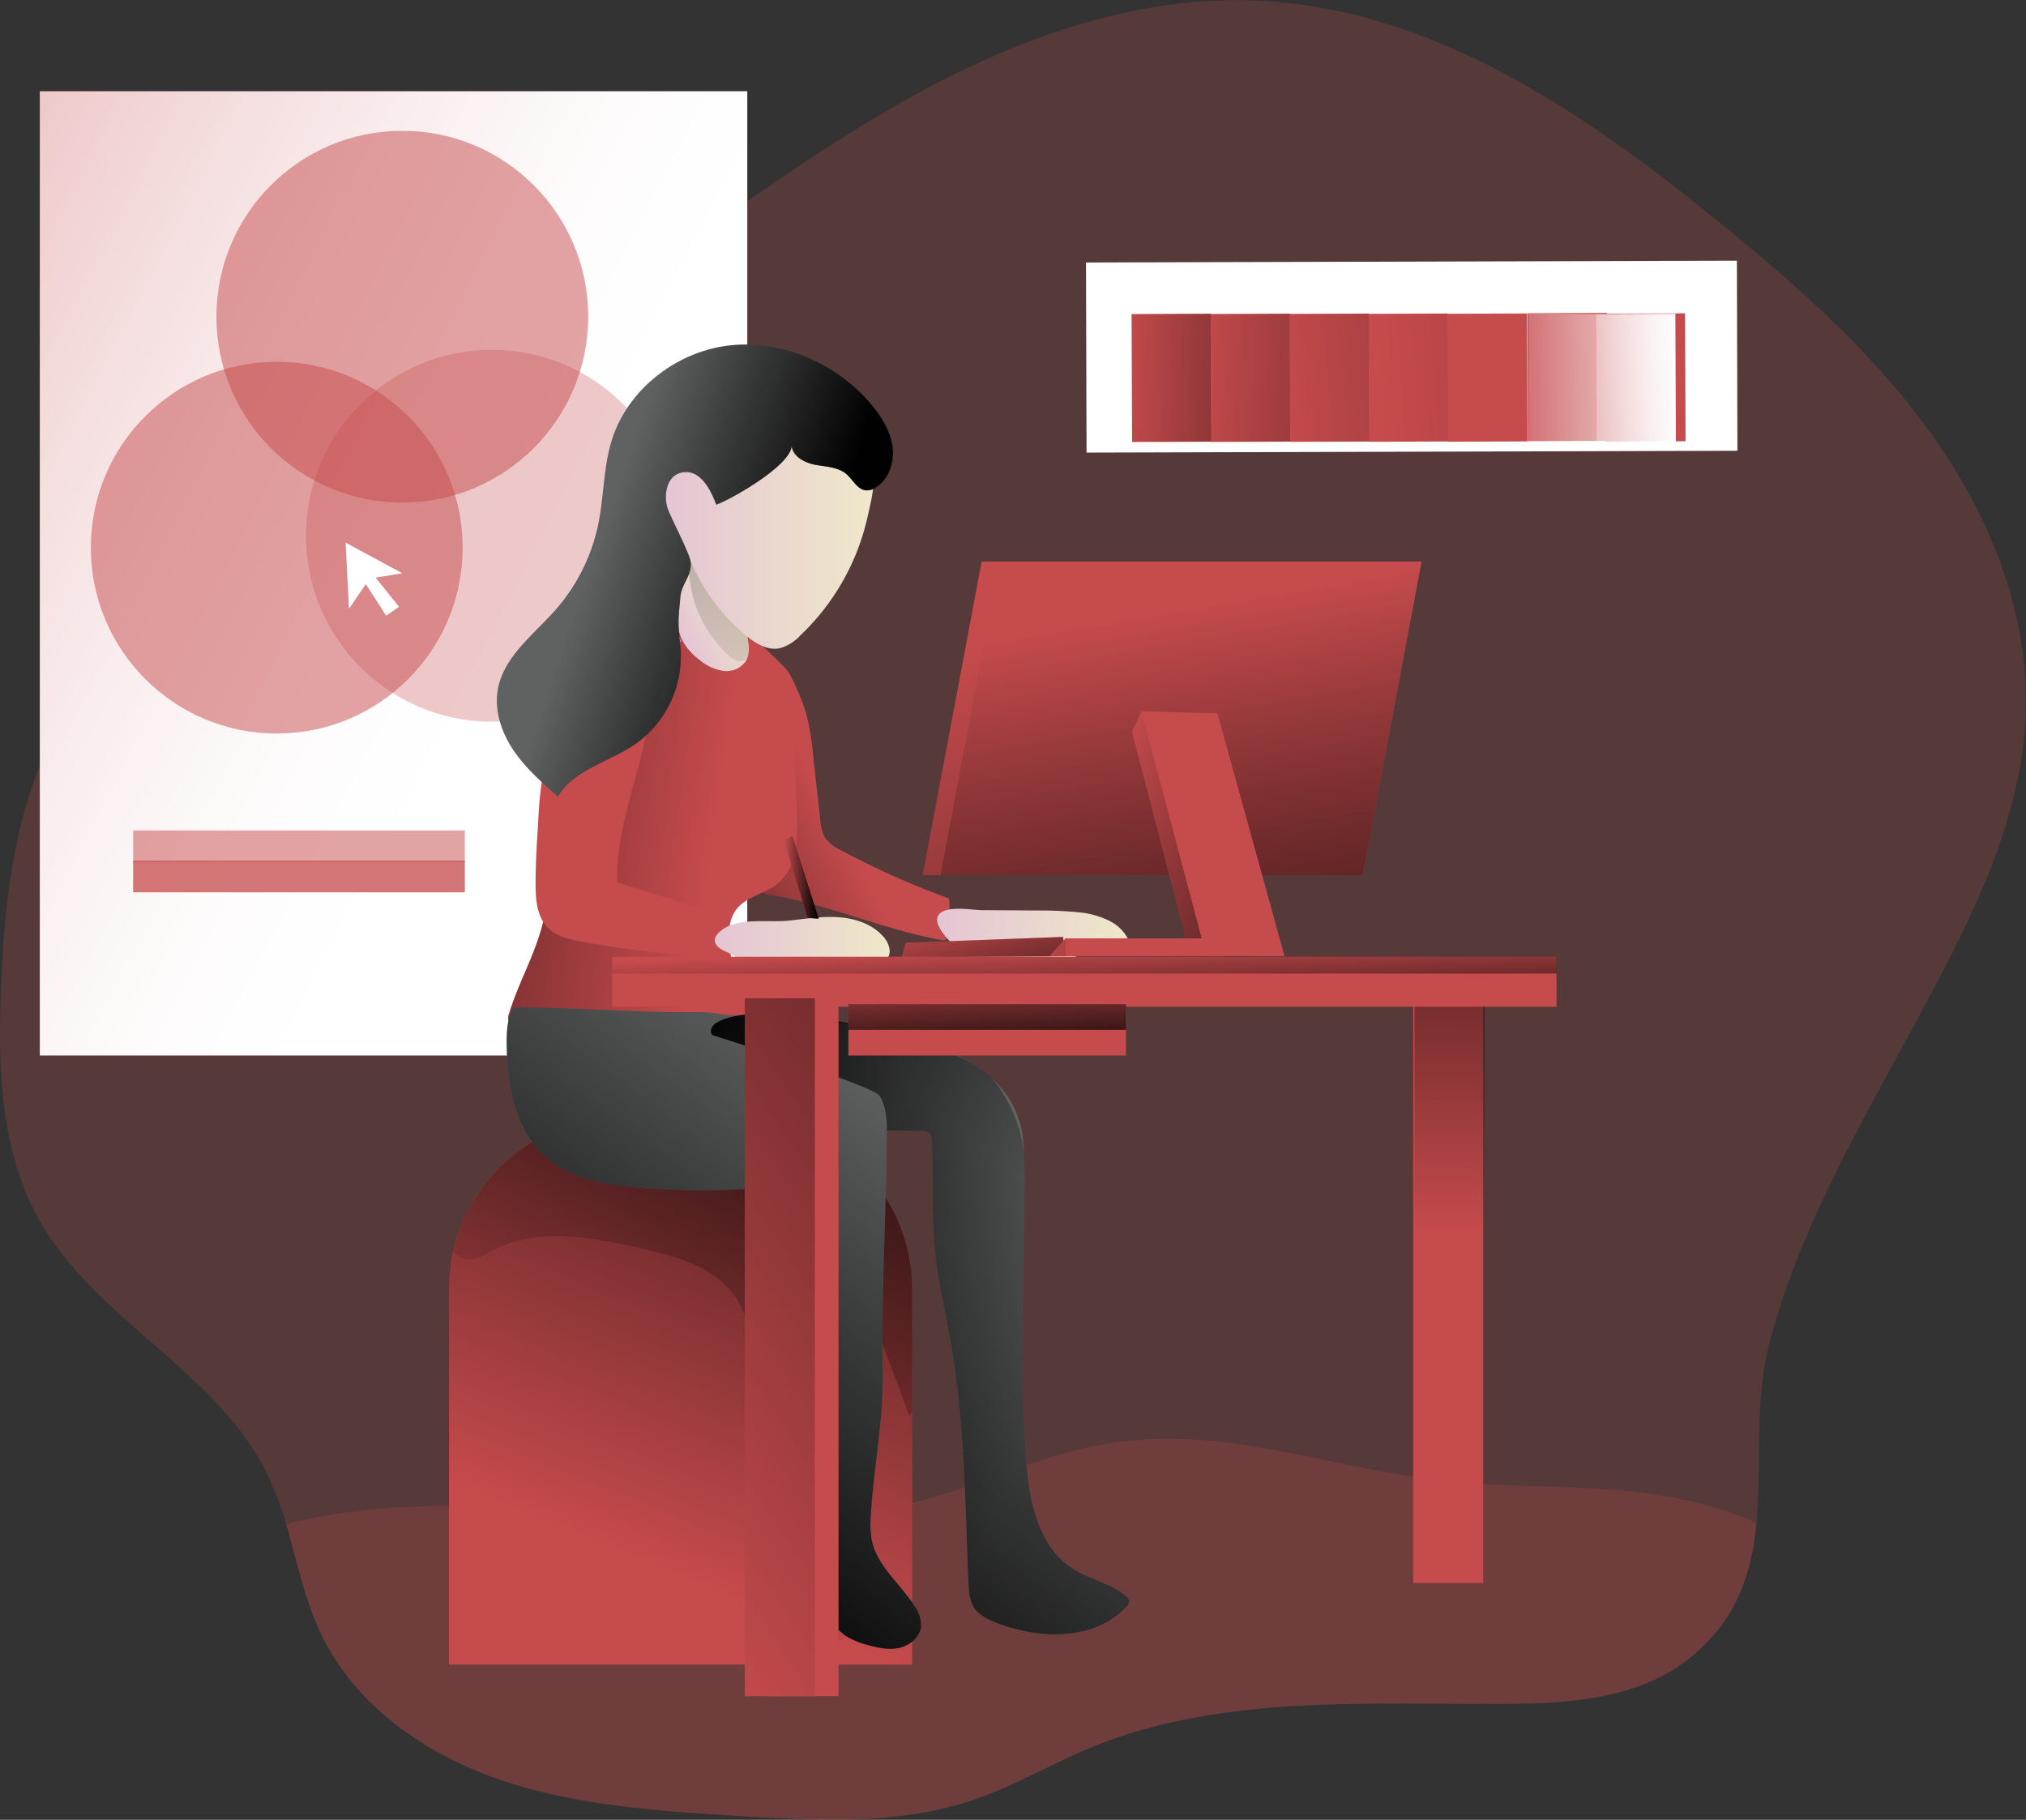 <svg id="Layer_1" data-name="Layer 1" xmlns="http://www.w3.org/2000/svg" xmlns:xlink="http://www.w3.org/1999/xlink" viewBox="0 0 548.4 492.64"><rect x="0" y="0" width="548.4" height="492.64" fill="#333333" stroke="none"/><defs><linearGradient id="linear-gradient" x1="392.53" y1="334.16" x2="394.32" y2="169.39" gradientUnits="userSpaceOnUse"><stop offset="0" stop-color="#010101" stop-opacity="0"/><stop offset="0.95" stop-color="#010101"/></linearGradient><linearGradient id="linear-gradient-2" x1="-211.48" y1="-8.75" x2="472.35" y2="343.85" gradientUnits="userSpaceOnUse"><stop offset="0" stop-color="#fff" stop-opacity="0"/><stop offset="0.07" stop-color="#fff" stop-opacity="0.22"/><stop offset="0.16" stop-color="#fff" stop-opacity="0.45"/><stop offset="0.25" stop-color="#fff" stop-opacity="0.65"/><stop offset="0.33" stop-color="#fff" stop-opacity="0.8"/><stop offset="0.4" stop-color="#fff" stop-opacity="0.91"/><stop offset="0.46" stop-color="#fff" stop-opacity="0.98"/><stop offset="0.51" stop-color="#fff"/></linearGradient><linearGradient id="linear-gradient-3" x1="179.76" y1="425.15" x2="265.95" y2="212.89" xlink:href="#linear-gradient"/><linearGradient id="linear-gradient-4" x1="163.16" y1="415.37" x2="393.96" y2="113.35" xlink:href="#linear-gradient"/><linearGradient id="linear-gradient-5" x1="231.88" y1="221.07" x2="142.66" y2="268.08" xlink:href="#linear-gradient"/><linearGradient id="linear-gradient-6" x1="199.57" y1="233.58" x2="40.36" y2="210.07" xlink:href="#linear-gradient"/><linearGradient id="linear-gradient-7" x1="244.1" y1="131.12" x2="263.72" y2="131.12" gradientTransform="translate(-86.94 171.4) rotate(-27.97)" gradientUnits="userSpaceOnUse"><stop offset="0" stop-color="#e4c5d5"/><stop offset="0.42" stop-color="#e9d3cf"/><stop offset="1" stop-color="#efe8ca"/></linearGradient><linearGradient id="linear-gradient-8" x1="187.73" y1="186" x2="281.75" y2="53.5" xlink:href="#linear-gradient"/><linearGradient id="linear-gradient-9" x1="200.34" y1="257.67" x2="247.66" y2="257.67" gradientTransform="matrix(1, 0, 0, 1, 0, 0)" xlink:href="#linear-gradient-7"/><linearGradient id="linear-gradient-10" x1="260.51" y1="257.01" x2="312.88" y2="257.01" gradientTransform="matrix(1, 0, 0, 1, 0, 0)" xlink:href="#linear-gradient-7"/><linearGradient id="linear-gradient-11" x1="263.04" y1="244.89" x2="274.44" y2="290.83" xlink:href="#linear-gradient"/><linearGradient id="linear-gradient-12" x1="312.32" y1="165.42" x2="360.05" y2="445.39" xlink:href="#linear-gradient"/><linearGradient id="linear-gradient-13" x1="314.77" y1="165.66" x2="362.11" y2="443.38" xlink:href="#linear-gradient"/><linearGradient id="linear-gradient-14" x1="292.9" y1="220.45" x2="390.19" y2="265.92" xlink:href="#linear-gradient"/><linearGradient id="linear-gradient-15" x1="265.11" y1="306.88" x2="170.02" y2="435.1" xlink:href="#linear-gradient"/><linearGradient id="linear-gradient-16" x1="292.54" y1="373.72" x2="167" y2="319.76" xlink:href="#linear-gradient"/><linearGradient id="linear-gradient-17" x1="293.31" y1="255.42" x2="294.51" y2="286.1" xlink:href="#linear-gradient"/><linearGradient id="linear-gradient-18" x1="266.37" y1="257.3" x2="267.97" y2="291.49" xlink:href="#linear-gradient"/><linearGradient id="linear-gradient-19" x1="185.98" y1="145.32" x2="243.33" y2="145.32" gradientTransform="matrix(1, 0, 0, 1, 0, 0)" xlink:href="#linear-gradient-7"/><linearGradient id="linear-gradient-20" x1="168.3" y1="150.15" x2="226.71" y2="170.09" xlink:href="#linear-gradient"/><linearGradient id="linear-gradient-21" x1="235.34" y1="153.05" x2="312.28" y2="94.91" gradientTransform="translate(222.96 -162.91) rotate(38.84)" xlink:href="#linear-gradient"/><linearGradient id="linear-gradient-22" x1="250.45" y1="140.58" x2="360.79" y2="59.93" gradientTransform="translate(222.96 -162.99) rotate(38.84)" xlink:href="#linear-gradient"/><linearGradient id="linear-gradient-23" x1="268.41" y1="129.1" x2="430.94" y2="-30.21" gradientTransform="translate(222.96 -163.08) rotate(38.84)" xlink:href="#linear-gradient"/><linearGradient id="linear-gradient-24" x1="289.62" y1="110.91" x2="532.55" y2="-112.23" gradientTransform="translate(222.96 -163.16) rotate(38.84)" gradientUnits="userSpaceOnUse"><stop offset="0" stop-color="#010101" stop-opacity="0"/><stop offset="0.36" stop-color="#010101" stop-opacity="0.36"/><stop offset="0.95" stop-color="#010101"/></linearGradient><linearGradient id="linear-gradient-25" x1="313.43" y1="91.43" x2="431.59" y2="-5.3" gradientTransform="translate(215.04 -164.51) rotate(38.6)" xlink:href="#linear-gradient-2"/><linearGradient id="linear-gradient-26" x1="316.79" y1="90.28" x2="392.99" y2="24.48" gradientTransform="translate(222.96 -163.41) rotate(38.84)" xlink:href="#linear-gradient-2"/><linearGradient id="linear-gradient-27" x1="155.28" y1="401.47" x2="434.16" y2="217.69" xlink:href="#linear-gradient"/><linearGradient id="linear-gradient-28" x1="212.19" y1="237.46" x2="221.62" y2="237.46" xlink:href="#linear-gradient"/></defs><title>Designer 3</title><path d="M555.18,195.07c-.75,22.8-9.63,44.51-19.88,64.85C518,294.3,496.1,327.28,486,364.78c-4.44,16.35-2.2,33.62-3.72,49.59-1.29,13.51-5.23,26.11-18.1,36.51-13.62,11-32.48,12.3-50,12.37-38,.23-77.45-2.58-112.52,12-10.39,4.37-20.18,10.14-30.85,13.82-20.72,7.17-43.34,5.84-65.23,4.47-21.33-1.36-43-2.8-63.19-9.67s-39.24-20-48.53-39.28c-4.56-9.45-6.61-19.88-9.57-30a87.27,87.27,0,0,0-5-13.32c-13.58-28-46.67-42-61.89-69.1C6.86,313.43,6.25,290.81,7.12,269.3c.91-22.66,3.38-45.81,13.25-66.23,10.21-21.13,27.7-37.87,46.22-52.33,33.74-26.37,71.76-46.56,107.43-70.16,27.06-17.92,52.83-37.84,81.33-53.36s60.34-26.68,92.71-25c47.13,2.35,88.65,30.89,125.15,60.76,20.84,17,41.22,35.06,56.78,57S556.13,168.2,555.18,195.07Z" transform="translate(-6.84 -2.01)" fill="#c64b4d" opacity="0.24" style="isolation:isolate"/><path d="M482.28,414.37c-1.29,13.51-5.23,26.11-18.1,36.51-13.62,11-32.48,12.3-50,12.37-38,.23-77.45-2.58-112.52,12-10.39,4.37-20.18,10.14-30.85,13.82-20.72,7.17-43.34,5.84-65.23,4.47-21.33-1.36-43-2.8-63.19-9.67s-39.24-20-48.53-39.28c-4.56-9.45-6.61-19.88-9.57-30,56.74-14.31,118.93,8.69,175.52-7.36,13.28-3.8,25.92-9.64,39.35-12.9,34.91-8.54,63.91,4.66,97.83,8.5,28.27,3.15,53.36-.84,81.33,9.79C479.63,413.16,481,413.73,482.28,414.37Z" transform="translate(-6.84 -2.01)" fill="#c64b4d" opacity="0.24" style="isolation:isolate"/><rect x="382.53" y="270.23" width="18.96" height="158.31" fill="#c64b4d"/><rect x="382.88" y="270.23" width="18.96" height="158.31" fill="url(#linear-gradient)"/><rect x="10.78" y="24.71" width="191.49" height="261" fill="#c64b4d"/><rect x="10.78" y="24.71" width="191.49" height="261" fill="url(#linear-gradient-2)"/><circle cx="133.15" cy="145.04" r="50.32" fill="#c64b4d" opacity="0.3" style="isolation:isolate"/><path d="M168.13,302.46h32.19A46.59,46.59,0,0,1,246.91,349V450.62a0,0,0,0,1,0,0H121.54a0,0,0,0,1,0,0V349A46.59,46.59,0,0,1,168.13,302.46Z" fill="#c64b4d"/><path d="M253.75,351.08V452.63H128.37V351.08a43.71,43.71,0,0,1,1.18-10.29A46.53,46.53,0,0,1,175,304.47h32.18A46.59,46.59,0,0,1,253.75,351.08Z" transform="translate(-6.84 -2.01)" fill="url(#linear-gradient-3)"/><path d="M253.75,351.08v33.16c-.26.34-.53.69-.79,1q-6.6-17.76-13.21-35.6c-6.6,12.38-8.08,26.91-7.13,40.88s4.13,27.7,6.41,41.51c.53,3.19,1,6.57-.26,9.56-2.59,6.15-11.54,7.37-17.12,3.72s-8.27-10.36-9.68-16.88c-4-18.71.19-38.14-1-57.23-.46-6.68-1.67-13.62-5.73-19-5.81-7.62-15.94-10.2-25.31-12.33-13.29-3-27.93-5.81-39.85.72-1.9,1-3.83,2.32-6,2.35a5.8,5.8,0,0,1-4.51-2.16A46.53,46.53,0,0,1,175,304.47h32.18A46.59,46.59,0,0,1,253.75,351.08Z" transform="translate(-6.84 -2.01)" fill="url(#linear-gradient-4)"/><path d="M177.82,172.05c-1.77,5.31-1.19,11.08-.58,16.65.11,1,.5,2.35,1.54,2.41a2.15,2.15,0,0,0,1.15-.39,16,16,0,0,0,3.95-3.37,6.68,6.68,0,0,1,2.15-2c2.07-.93,4.24.88,6.29,1.87a9.19,9.19,0,0,0,5.54.76c.49-.09,1.07-.3,1.18-.79a1.24,1.24,0,0,0-.11-.73c-1.06-2.78-3.76-4.56-5.51-7a16.37,16.37,0,0,1-2.71-8.11c-.23-2.24.76-6.24-1.18-7.86C185,159.69,178.94,168.69,177.82,172.05Z" transform="translate(-6.84 -2.01)" fill="none" stroke="#c64b4d" stroke-miterlimit="10" stroke-width="0.95"/><path d="M206.3,170.55c1.5,1.46,13.19,11.78,14.14,13.65a61.48,61.48,0,0,1,4.42,10.29,67.5,67.5,0,0,1,2.1,12.17l1.91,17.22a11.29,11.29,0,0,0,1.37,5,11,11,0,0,0,4.25,3.3,223.47,223.47,0,0,0,29.28,13.06,41.83,41.83,0,0,1-.59,10.3,1.28,1.28,0,0,1-.44.9,1.31,1.31,0,0,1-.92.07c-15.8-2.83-30.68-9.67-46.51-12.29a5.46,5.46,0,0,1-2.57-.86,5.33,5.33,0,0,1-1.44-2.28c-1.27-3.07-2.55-6.15-3.56-9.32-1.46-4.57-2.37-9.3-3.75-13.89-.82-2.75-1.82-5.47-2.37-8.29-.84-4.32-.62-8.76-.39-13.15a37.23,37.23,0,0,1,1.07-8.3C203.92,182.5,200.08,164.5,206.3,170.55Z" transform="translate(-6.84 -2.01)" fill="#c64b4d"/><path d="M215.91,185.51c1.5,1.46,3.58-3.18,4.53-1.31a61.48,61.48,0,0,1,4.42,10.29,67.5,67.5,0,0,1,2.1,12.17l1.91,17.22a11.29,11.29,0,0,0,1.37,5,11,11,0,0,0,4.25,3.3,223.47,223.47,0,0,0,29.28,13.06,41.83,41.83,0,0,1-.59,10.3,1.28,1.28,0,0,1-.44.9,1.31,1.31,0,0,1-.92.07c-15.8-2.83-30.68-9.67-46.51-12.29a5.46,5.46,0,0,1-2.57-.86,5.33,5.33,0,0,1-1.44-2.28c-1.27-3.07-2.55-6.15-3.56-9.32-1.46-4.57-2.37-9.3-3.75-13.89-.82-2.75-1.82-5.47-2.37-8.29-.84-4.32-.62-8.76-.39-13.15a37.23,37.23,0,0,1,1.07-8.3C203.92,182.5,209.7,179.46,215.91,185.51Z" transform="translate(-6.84 -2.01)" fill="url(#linear-gradient-5)"/><path d="M221.68,197.88l.86,24.91c.22,6.61,0,14.21-5.19,18.42-3.4,2.74-8.37,3.44-11.08,6.84-1.76,2.2-2.21,5.15-2.13,7.95.16,5.62,2.19,11,4.3,16.25a8.77,8.77,0,0,1,.95,4.28c-.32,2.78-3.09,4.57-5.66,5.78a63.07,63.07,0,0,1-38.93,4.53A64.92,64.92,0,0,1,146.12,280a3.36,3.36,0,0,1-1.56-1.36,3.3,3.3,0,0,1,.1-2.33c2.66-8.71,7.49-16.73,9.4-25.63,1.85-8.64.84-17.59,1.23-26.4a83.18,83.18,0,0,1,5.37-25.92c1.89-5,4.34-9.87,8.18-13.6,6.56-6.39,16.22-8.53,25.42-9.45a23.14,23.14,0,0,1,7.29.12c3.17.7,5.77,2.57,8.61,4,2.29,1.16,5.52,1.47,7.6,2.73C222.32,184.93,221.52,193.16,221.68,197.88Z" transform="translate(-6.84 -2.01)" fill="#c64b4d"/><path d="M221.68,197.88l.86,24.91c.22,6.61,0,14.21-5.19,18.42-3.4,2.74-8.37,3.44-11.08,6.84-1.76,2.2-2.21,5.15-2.13,7.95.16,5.62,2.19,11,4.3,16.25a8.77,8.77,0,0,1,.95,4.28c-.32,2.78-3.09,4.57-5.66,5.78a63.07,63.07,0,0,1-38.93,4.53A64.92,64.92,0,0,1,146.12,280a3.36,3.36,0,0,1-1.56-1.36,3.3,3.3,0,0,1,.1-2.33c2.66-8.71,7.49-16.73,9.4-25.63,1.85-8.64.84-17.59,1.23-26.4a83.18,83.18,0,0,1,5.37-25.92c1.89-5,4.34-9.87,8.18-13.6,6.56-6.39,16.22-8.53,25.42-9.45a23.14,23.14,0,0,1,7.29.12c3.17.7,5.77,2.57,8.61,4,2.29,1.16,5.52,1.47,7.6,2.73C222.32,184.93,221.52,193.16,221.68,197.88Z" transform="translate(-6.84 -2.01)" fill="url(#linear-gradient-6)"/><path d="M192,152.87a78.07,78.07,0,0,0-1.77,12.07c-.26,3.78-.2,7.78,1.68,11.07a16,16,0,0,0,4.19,4.56,13.09,13.09,0,0,0,6.49,3.05,6.34,6.34,0,0,0,6.24-2.83c1.05-1.91.73-4.24.37-6.38l-1.06-6.49A19.84,19.84,0,0,0,206,160.8c-2.37-3.94-7.07-5.73-11.46-7.08" transform="translate(-6.84 -2.01)" fill="url(#linear-gradient-7)"/><path d="M204.05,179.44a6.27,6.27,0,0,0,2.38,1.51,2.41,2.41,0,0,0,2.58-.7,3.67,3.67,0,0,0,.51-2c.11-2.31.2-4.62.25-6.94a19.63,19.63,0,0,0-.42-5.52c-.75-2.85-2.66-5.24-4.62-7.44s-5.54-6.33-8.91-6.2c-3.7.14-2.51,5.55-2.14,7.92A33.13,33.13,0,0,0,204.05,179.44Z" transform="translate(-6.84 -2.01)" fill="url(#linear-gradient-8)"/><path d="M161.94,183.58c-1.77,3.7-2.7,7.74-3.84,11.69-1.24,4.27-2.73,8.46-3.69,12.8a107.08,107.08,0,0,0-1.88,16.29c-.36,5.65-.72,11.3-.72,17,0,4.23.38,8.89,3.39,11.87,2.33,2.3,5.74,3.06,9,3.66A265.65,265.65,0,0,0,199.41,261a3.28,3.28,0,0,0,2.43-.53,3.12,3.12,0,0,0,.79-1.83,35.59,35.59,0,0,0,.52-8.62l-29.25-9.13c-.46-15.39,6.63-30,8.71-45.2a85.27,85.27,0,0,1,1.42-9.44c.79-3.11,2.14-6.06,2.9-9.17.6-2.51,1.35-7.78-1.83-8.93-2.44-.88-6.59,1-8.8,1.89A28.32,28.32,0,0,0,161.94,183.58Z" transform="translate(-6.84 -2.01)" fill="#c64b4d"/><path d="M220.44,251.22c4.41-.47,8.83-1.21,13.26-.92s9,1.74,12,5a6.81,6.81,0,0,1,1.91,3.56,3.61,3.61,0,0,1-1.49,3.58c-1.38.83-3.13.35-4.74.34-3.78,0-7.45,2.66-11.08,1.65-2.26-.64-4.09-2.63-6.43-2.71-2.79-.1-4.91,2.54-7.62,3.22-2.21.56-4.54-.25-6.5-1.41-1.47-.87-2.8-1.95-4.25-2.85-1.25-.79-3.08-1.26-4.17-2.24-1.75-1.56-1-3.14.69-4.5C206.65,250.2,214.9,251.82,220.44,251.22Z" transform="translate(-6.84 -2.01)" fill="url(#linear-gradient-9)"/><path d="M287.53,248.49a104.75,104.75,0,0,1,11.07.47,23.52,23.52,0,0,1,8.57,2.34,11.32,11.32,0,0,1,5.71,6.56c-4.31,2.37-10.28-.18-14.3,2.65a31.5,31.5,0,0,0-2.37,2.12c-3.27,2.84-7.93,3.38-12.26,3.37a26.41,26.41,0,0,1-10.42-1.68c-3.07-1.32-16.85-11.87-12-15.26,2.62-1.83,8.34-.69,11.29-.67Z" transform="translate(-6.84 -2.01)" fill="url(#linear-gradient-10)"/><polygon points="244.06 259.18 245.18 255.22 287.74 253.62 288.4 258.83 244.06 259.18" fill="#c64b4d"/><polygon points="244.06 259.18 245.18 255.22 287.74 253.62 288.4 258.83 244.06 259.18" fill="url(#linear-gradient-11)"/><polygon points="368.85 236.92 249.76 236.92 265.71 152 384.8 152 368.85 236.92" fill="#c64b4d"/><polygon points="384.78 151.99 368.84 236.92 249.76 236.92 265.69 151.99 384.78 151.99" fill="url(#linear-gradient-12)"/><polygon points="384.78 151.99 368.84 236.92 254.58 236.92 270.51 151.99 384.78 151.99" fill="url(#linear-gradient-13)"/><polygon points="306.39 198.1 320.99 254.02 288.4 254.02 284.13 258.83 343.43 258.83 325.27 193.11 308.97 192.58 306.39 198.1" fill="#c64b4d"/><polygon points="306.39 198.1 320.99 254.02 288.4 254.02 284.13 258.83 343.43 258.83 325.27 193.11 308.97 192.58 306.39 198.1" fill="url(#linear-gradient-14)"/><polygon points="308.97 192.58 325.27 254.02 288.4 254.02 288.4 258.83 347.71 258.83 329.54 193.11 308.97 192.58" fill="#c64b4d"/><path d="M312.5,435.32a2.51,2.51,0,0,1-.87,1.75c-8.69,9.18-23.72,8.8-35.45,4.1-2.05-.84-4.17-1.86-5.46-3.65-1.44-2-1.63-4.66-1.75-7.17-.91-21.93-1-44-4.89-65.65-1.29-7.29-3-14.5-3.91-21.86-1.25-10.55-.68-21.25-1.1-31.88a3.14,3.14,0,0,0-.69-2.2,2.87,2.87,0,0,0-2.08-.57c-3.15-.07-6.26-.11-9.41-.15-.08,22.32-1.56,43.57-1.14,65.88.26,12.83-2.47,25.54-3.19,38.37a26.43,26.43,0,0,0,.27,6.71c1.48,7.06,7.85,11.84,11.68,17.95a9.14,9.14,0,0,1,1.67,5.17c-.19,2.92-2.84,5.19-5.69,5.92s-5.84.07-8.65-.69a20.31,20.31,0,0,1-6-2.46,21.11,21.11,0,0,1-3.94-3.69c-2.28-2.58-4.48-5.27-6.57-8a11.55,11.55,0,0,1-2-3.45c-1.06-3.42,1-6.91,2.46-10.17a35,35,0,0,0,2-22.77,67,67,0,0,1-2.58-17q-.18-28.69-.88-57.38A212,212,0,0,1,181,323.6c-9.72-.68-20.12-2.39-27.18-9.11-7.62-7.21-9.6-18.55-9.82-29-.08-3.72,0-7.59,1.86-10.78,14.07-.11,33.16,1.41,47.24,1.29a44.09,44.09,0,0,1,9.68.65,35.13,35.13,0,0,0,4.25.23c7.13.26,21.78.68,36.39,3.56a.34.34,0,0,0,.19,0c9.34,1.86,18.64,4.71,25.92,9.26.68.42,1.37.84,2,1.29a46,46,0,0,1,3.65,2.85l.11.11a25.3,25.3,0,0,1,8.46,16.28c.12,1.14.23,2.47.31,3.95s.11,3.19.11,5c0,.64,0,1.33,0,2.05.19,19-1.33,51,.42,75.9.79,11,3.22,23.49,12.56,29.48,4.51,2.92,10.13,3.91,14.3,7.33A2.21,2.21,0,0,1,312.5,435.32Z" transform="translate(-6.84 -2.01)" fill="#606161"/><path d="M312.5,435.32a2.51,2.51,0,0,1-.87,1.75c-8.69,9.18-23.72,8.8-35.45,4.1-2.05-.84-4.17-1.86-5.46-3.65-1.44-2-1.63-4.66-1.75-7.17-.91-21.93-1-44-4.89-65.65-1.29-7.29-3-14.5-3.91-21.86-1.25-10.55-.68-21.25-1.1-31.88a3.14,3.14,0,0,0-.69-2.2,2.87,2.87,0,0,0-2.08-.57c-3.15-.07-6.26-.11-9.41-.15-.08,22.32-1.56,43.57-1.14,65.88.26,12.83-2.47,25.54-3.19,38.37a26.43,26.43,0,0,0,.27,6.71c1.48,7.06,7.85,11.84,11.68,17.95a9.14,9.14,0,0,1,1.67,5.17c-.19,2.92-2.84,5.19-5.69,5.92s-5.84.07-8.65-.69a20.31,20.31,0,0,1-6-2.46,21.11,21.11,0,0,1-3.94-3.69c-2.28-2.58-4.48-5.27-6.57-8a11.55,11.55,0,0,1-2-3.45c-1.06-3.42,1-6.91,2.46-10.17a35,35,0,0,0,2-22.77,67,67,0,0,1-2.58-17q-.18-28.69-.88-57.38A212,212,0,0,1,181,323.6c-9.72-.68-20.12-2.39-27.18-9.11-7.62-7.21-9.6-18.55-9.82-29-.08-3.72,0-7.59,1.86-10.78,14.07-.11,33.16,1.41,47.24,1.29a44.09,44.09,0,0,1,9.68.65,35.13,35.13,0,0,0,4.25.23c7.13.26,21.78.68,36.39,3.56a.34.34,0,0,0,.19,0c9.34,1.86,18.64,4.71,25.92,9.26.68.42,1.37.84,2,1.29a46,46,0,0,1,3.65,2.85l.11.11a25.3,25.3,0,0,1,8.46,16.28c.12,1.14.23,2.47.31,3.95s.11,3.19.11,5c0,.64,0,1.33,0,2.05.19,19-1.33,51,.42,75.9.79,11,3.22,23.49,12.56,29.48,4.51,2.92,10.13,3.91,14.3,7.33A2.21,2.21,0,0,1,312.5,435.32Z" transform="translate(-6.84 -2.01)" fill="url(#linear-gradient-15)"/><path d="M312.5,435.32a2.51,2.51,0,0,1-.87,1.75c-8.69,9.18-23.72,8.8-35.45,4.1-2.05-.84-4.17-1.86-5.46-3.65-1.44-2-1.63-4.66-1.75-7.17-.91-21.93-1-44-4.89-65.65-1.29-7.29-3-14.5-3.91-21.86-1.25-10.55-.68-21.25-1.1-31.88a3.14,3.14,0,0,0-.69-2.2,2.87,2.87,0,0,0-2.08-.57c-3.15-.07-6.26-.11-9.41-.15,0,0,.26-6.6-2.13-9.52S199.6,282.2,199.6,282.2s-2.73-3.61,7.44-5.35c.72-.08,1.52-.19,2.35-.31,6.3-.75,20.27.69,34,3.87a.34.34,0,0,0,.19,0c9.68,2.28,19.2,5.43,25.92,9.26.68.42,1.37.84,2,1.29a24.09,24.09,0,0,1,3.65,2.85l.11.11a15.58,15.58,0,0,1,1.78,2.13,40.09,40.09,0,0,1,7,18.1,29.58,29.58,0,0,1,.11,5,10.17,10.17,0,0,1-.15,1.48l.19.57c.19,19-1.33,51,.42,75.9.79,11,3.22,23.49,12.56,29.48,4.51,2.92,10.13,3.91,14.3,7.33A2.21,2.21,0,0,1,312.5,435.32Z" transform="translate(-6.84 -2.01)" fill="url(#linear-gradient-16)"/><rect x="165.71" y="259" width="255.6" height="13.53" fill="#c64b4d"/><rect x="208.01" y="270.23" width="18.96" height="188.94" fill="#c64b4d"/><rect x="165.71" y="259" width="255.66" height="4.55" fill="url(#linear-gradient-17)"/><rect x="229.64" y="271.83" width="75.15" height="13.89" fill="#c64b4d"/><rect x="229.64" y="271.83" width="75.15" height="6.95" fill="url(#linear-gradient-18)"/><path d="M223.32,174.17a11.74,11.74,0,0,1-5.49,3.34c-3.34.65-6.58-1.38-9.19-3.57a53.33,53.33,0,0,1-14.79-19.87,64,64,0,0,0-3.06-6.81c-1.44-2.48-3.43-4.68-4.36-7.39s-.47-9.2,2.1-10.46a18,18,0,0,1,2.5-.76c3.1-1,5.39-.74,7.45-3.27,4.59-5.64,10.11-11.45,17.34-12.28,4.8-.55,9.54,1.24,13.93,3.25s10.49,5.24,12.61,9.83.34,11.16-.68,15.71A63.23,63.23,0,0,1,223.32,174.17Z" transform="translate(-6.84 -2.01)" fill="url(#linear-gradient-19)"/><path d="M221.13,122.48c.11,3,3.41,4.78,6.35,5.34s6.22.59,8.49,2.54c1.76,1.51,2.89,4.11,5.19,4.38a4.48,4.48,0,0,0,3-.91c3.44-2.31,4.85-6.88,4.27-11s-2.83-7.78-5.45-11C233.79,100.65,219,94,204.6,95.5s-27.8,11.77-32.14,25.6c-2.3,7.35-2.13,15.23-3.68,22.78a50.7,50.7,0,0,1-11.37,23c-6,6.85-14.17,12.76-15.81,21.7-1,5.72.94,11.67,4.2,16.5s7.68,8.72,12.06,12.56c4.36-7.32,13.87-9.33,20.89-14.14A29.21,29.21,0,0,0,191,176.63c-.73-6.39-.57-6.63,0-13,.37-3.8,3.21-5.75,2.78-9.54-.28-2.43-5.65-12.39-6.31-14.75-1.1-3.92.05-9.55,5.16-9.53,4.28,0,6.88,5.48,8.09,8.82C204.88,137.14,221.33,127.77,221.13,122.48Z" transform="translate(-6.84 -2.01)" fill="#606161"/><path d="M221.13,122.48c.11,3,3.41,4.78,6.35,5.34s6.22.59,8.49,2.54c1.76,1.51,2.89,4.11,5.19,4.38a4.48,4.48,0,0,0,3-.91c3.44-2.31,4.85-6.88,4.27-11s-2.83-7.78-5.45-11C233.79,100.65,219,94,204.6,95.5s-27.8,11.77-32.14,25.6c-2.3,7.35-2.13,15.23-3.68,22.78a50.7,50.7,0,0,1-11.37,23c-6,6.85-14.17,12.76-15.81,21.7-1,5.72.94,11.67,4.2,16.5s7.68,8.72,12.06,12.56c4.36-7.32,13.87-9.33,20.89-14.14A29.21,29.21,0,0,0,191,176.63c-.73-6.39-.57-6.63,0-13,.37-3.8,3.21-5.75,2.78-9.54-.28-2.43-5.65-12.39-6.31-14.75-1.1-3.92.05-9.55,5.16-9.53,4.28,0,6.88,5.48,8.09,8.82C204.88,137.14,221.33,127.77,221.13,122.48Z" transform="translate(-6.84 -2.01)" fill="url(#linear-gradient-20)"/><rect x="300.88" y="72.81" width="176.18" height="51.46" transform="translate(-7.12 -0.91) rotate(-0.16)" fill="#fff"/><rect x="313.21" y="86.99" width="21.52" height="34.63" transform="translate(-7.26 -0.71) rotate(-0.23)" fill="#c64b4d"/><rect x="313.21" y="86.99" width="21.52" height="34.63" transform="translate(-7.26 -0.71) rotate(-0.23)" fill="url(#linear-gradient-21)"/><rect x="334.59" y="86.97" width="21.52" height="34.63" transform="translate(-7.26 -0.62) rotate(-0.23)" fill="#c64b4d"/><rect x="334.59" y="86.97" width="21.52" height="34.63" transform="translate(-7.26 -0.62) rotate(-0.23)" fill="url(#linear-gradient-22)"/><rect x="355.98" y="86.95" width="21.52" height="34.63" transform="translate(-7.26 -0.54) rotate(-0.23)" fill="#c64b4d"/><rect x="355.98" y="86.95" width="21.52" height="34.63" transform="translate(-7.26 -0.54) rotate(-0.23)" fill="url(#linear-gradient-23)"/><rect x="377.36" y="86.93" width="21.52" height="34.63" transform="translate(-7.26 -0.45) rotate(-0.23)" fill="#c64b4d"/><rect x="377.36" y="86.93" width="21.52" height="34.63" transform="translate(-7.26 -0.45) rotate(-0.23)" fill="url(#linear-gradient-24)"/><rect x="398.74" y="86.91" width="21.52" height="34.63" transform="translate(-7.26 -0.36) rotate(-0.23)" fill="#c64b4d"/><rect x="420.38" y="86.77" width="21.52" height="34.63" transform="translate(-7.26 -0.28) rotate(-0.23)" fill="#c64b4d"/><rect x="441.51" y="86.87" width="21.52" height="34.63" transform="translate(-7.26 -0.19) rotate(-0.23)" fill="#c64b4d"/><polygon points="432.11 119.65 413.88 119.5 413.74 84.86 431.97 85.02 432.11 119.65" fill="url(#linear-gradient-25)"/><rect x="438.89" y="86.99" width="21.52" height="34.63" transform="translate(-7.26 -0.2) rotate(-0.23)" fill="url(#linear-gradient-26)"/><rect x="201.6" y="270.23" width="18.96" height="188.94" fill="#c64b4d"/><rect x="201.6" y="270.23" width="18.96" height="188.94" fill="url(#linear-gradient-27)"/><polygon points="218.6 248.5 212.19 227.48 214.5 226.24 221.62 248.68 218.6 248.5" fill="#c64b4d"/><polygon points="218.6 248.5 212.19 227.48 214.5 226.24 221.62 248.68 218.6 248.5" fill="url(#linear-gradient-28)"/><circle cx="108.9" cy="85.73" r="50.32" fill="#c64b4d" opacity="0.51" style="isolation:isolate"/><circle cx="74.91" cy="148.25" r="50.32" fill="#c64b4d" opacity="0.51" style="isolation:isolate"/><polygon points="93.54 146.9 94.47 164.8 99.02 158.12 104.53 166.67 108.01 164.26 101.69 156.38 108.9 155.18 93.54 146.9" fill="#fff"/><rect x="36.06" y="224.81" width="89.75" height="8.55" fill="#c64b4d" opacity="0.51" style="isolation:isolate"/><rect x="36.06" y="233" width="89.75" height="8.55" fill="#c64b4d" opacity="0.51" style="isolation:isolate"/><rect x="36.06" y="233" width="89.75" height="8.55" fill="#c64b4d" opacity="0.51" style="isolation:isolate"/></svg>